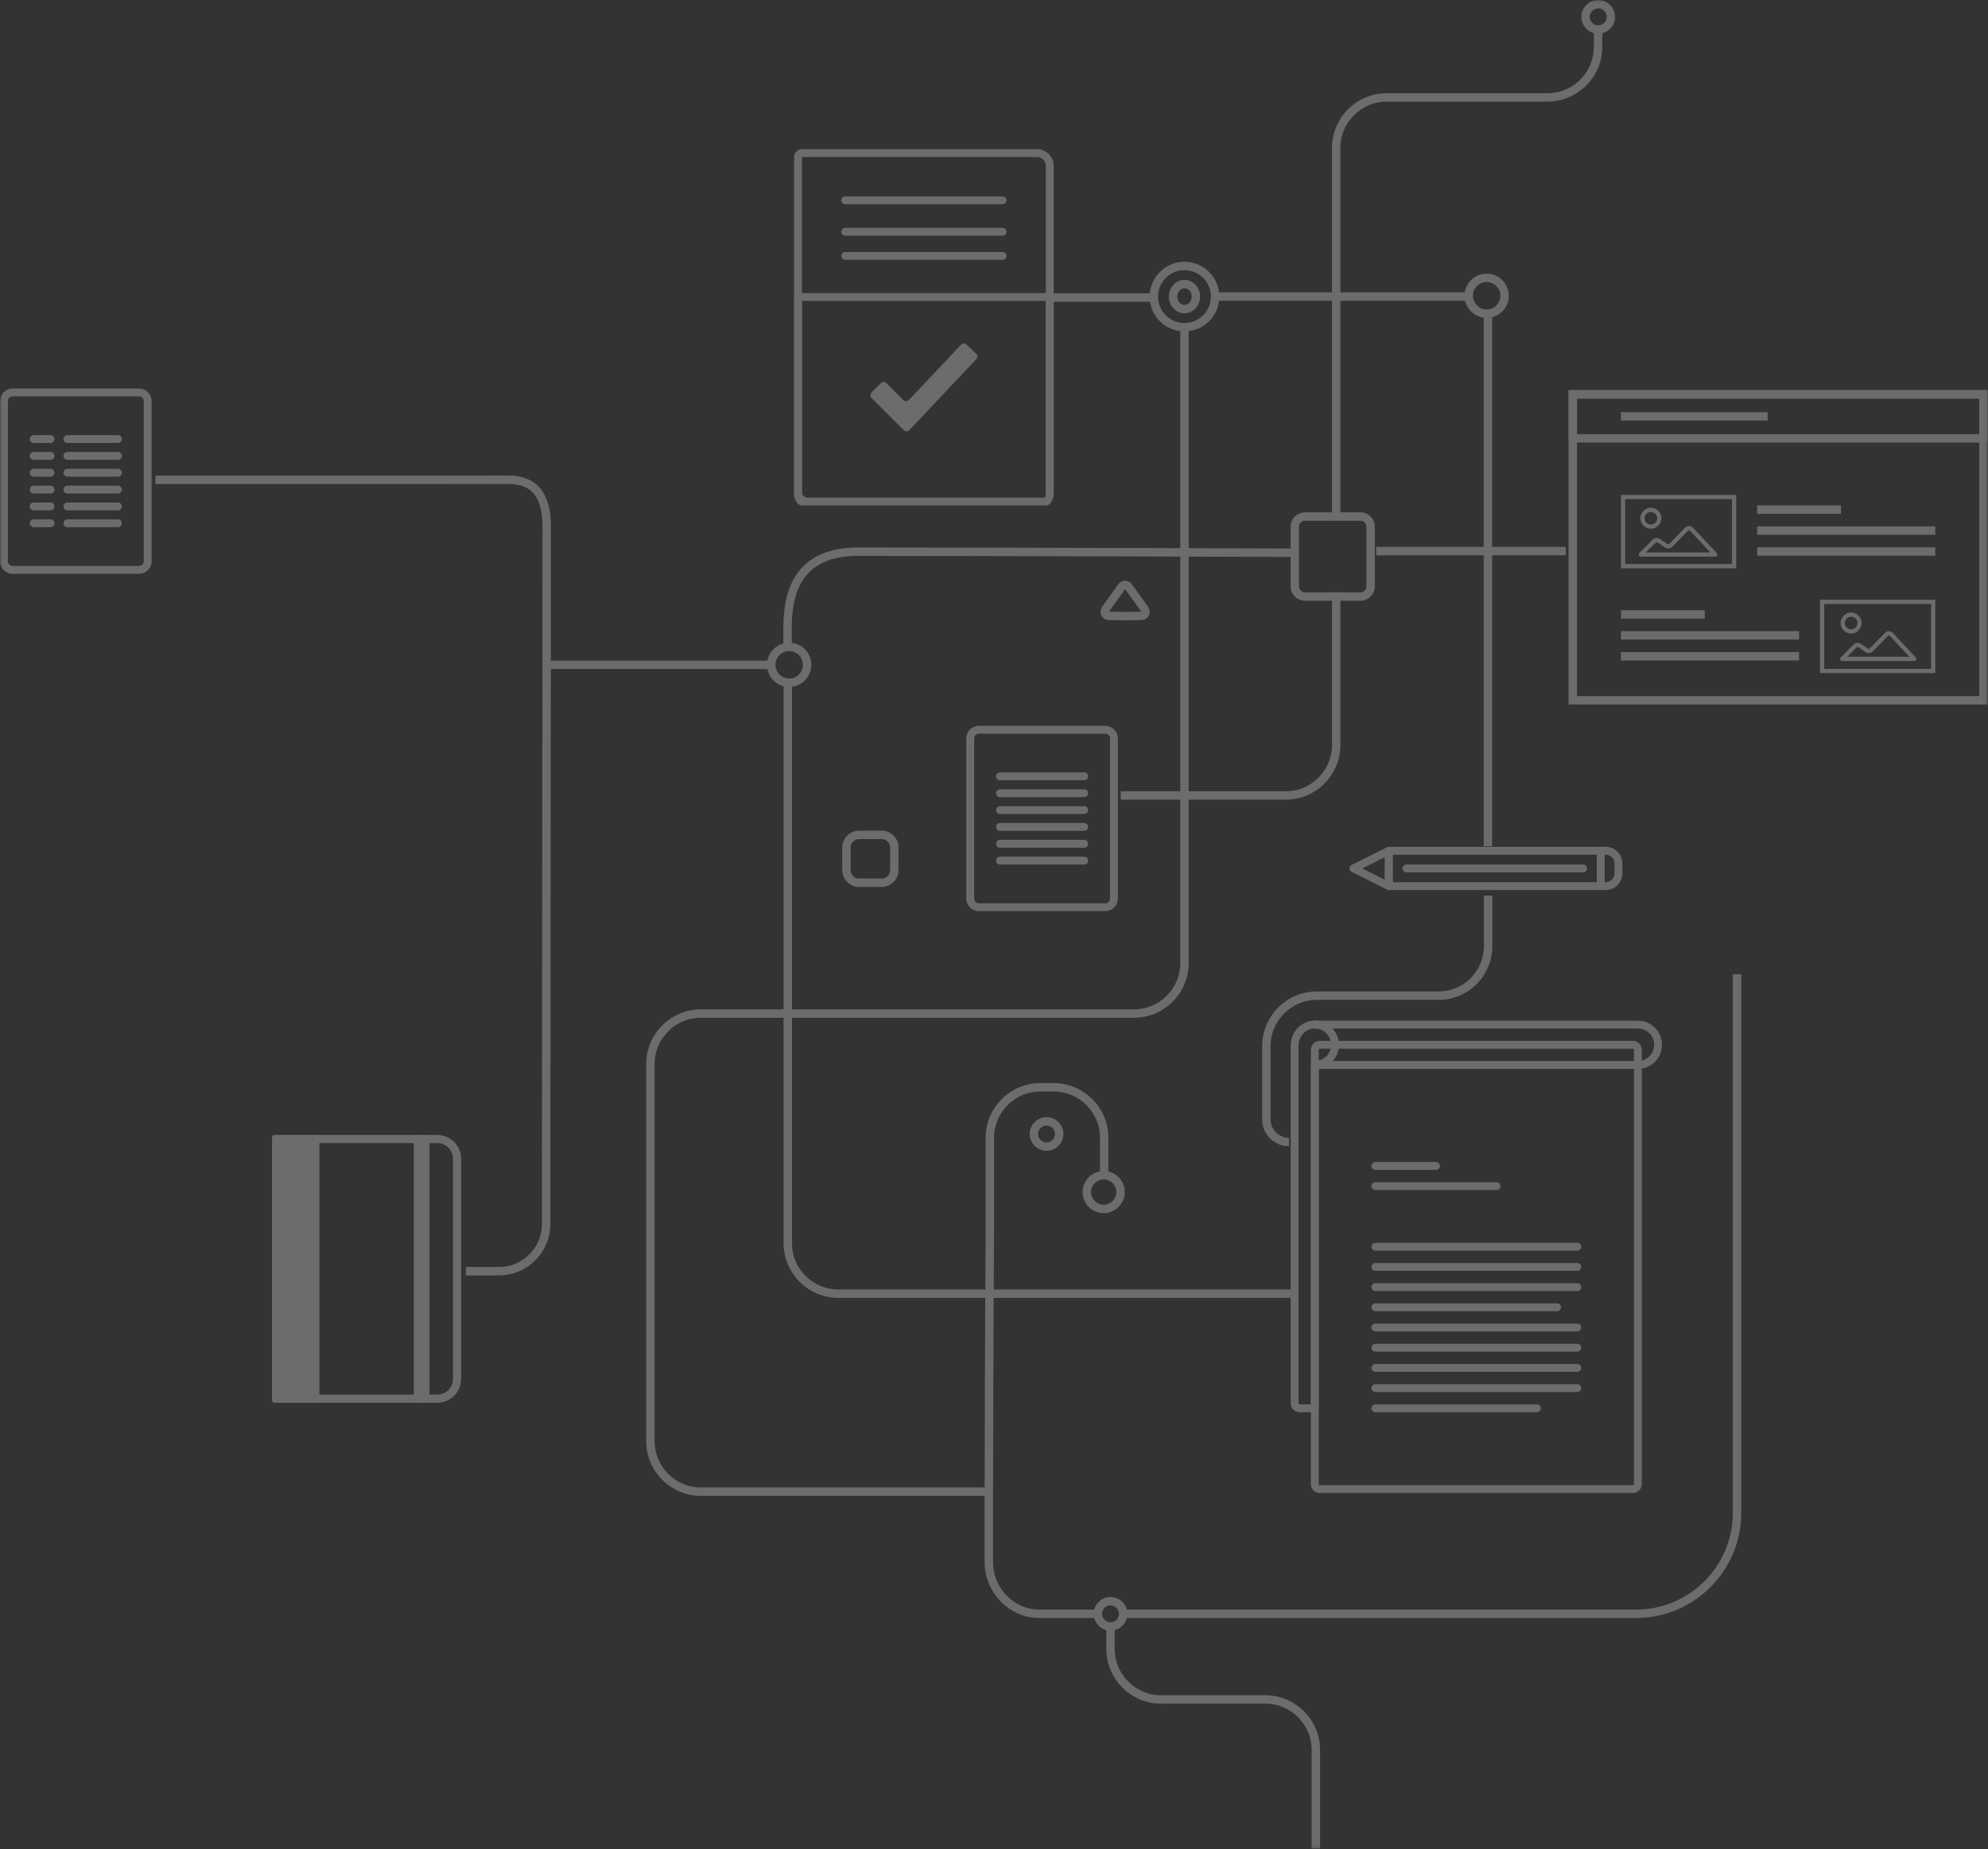 <?xml version="1.0" encoding="UTF-8"?>
<svg width="472px" height="439px" viewBox="0 0 472 439" version="1.1" xmlns="http://www.w3.org/2000/svg" xmlns:xlink="http://www.w3.org/1999/xlink">
    <rect x="0" y="0" width="472" height="439" fill="#333333" stroke="none"/>
    <!-- Generator: Sketch 49.2 (51160) - http://www.bohemiancoding.com/sketch -->
    <title>Group</title>
    <desc>Created with Sketch.</desc>
    <defs>
        <polygon id="path-1" points="0 438.875 471.918 438.875 471.918 0 0 0"></polygon>
    </defs>
    <g id="Home-page" stroke="none" stroke-width="1" fill="none" fill-rule="evenodd" opacity="0.28">
        <g id="Home-page-orange" transform="translate(-37, -255)">
            <g id="hero">
                <g id="Group-11" transform="translate(37, 255)">
                    <g id="Group">
                        <path d="M129.675,273.529 C129.675,273.529 129.803,143.236 129.803,124.973 C129.803,117.485 126.793,113.891 120.717,113.891 C118.588,113.891 99.959,113.92 99.959,113.92 L36.918,113.92" id="Stroke-1" stroke="#FEFEFE" stroke-width="2"></path>
                        <path d="M317.246,121.726 L317.246,79.292 L317.246,35.125 C317.246,28.498 322.618,23.125 329.246,23.125 L367.418,23.125 C374.045,23.125 379.418,17.753 379.418,11.125 L379.418,6.458" id="Stroke-3" stroke="#FEFEFE" stroke-width="2"></path>
                        <path d="M317.246,140.616 L317.246,176.848 C317.246,183.475 311.873,188.848 305.246,188.848 L266.084,188.848" id="Stroke-5" stroke="#FEFEFE" stroke-width="2"></path>
                        <path d="M371.737,130.84 L326.741,130.84" id="Stroke-7" stroke="#FEFEFE" stroke-width="2"></path>
                        <path d="M353.269,75.072 L353.269,200.908" id="Stroke-9" stroke="#FEFEFE" stroke-width="2"></path>
                        <path d="M348.898,70.397 L289.111,70.397" id="Stroke-11" stroke="#FEFEFE" stroke-width="2"></path>
                        <path d="M281.223,67.441 C282.724,67.441 283.94,68.771 283.94,70.411 C283.94,72.052 282.724,73.382 281.223,73.382 C279.722,73.382 278.505,72.052 278.505,70.411 C278.505,68.771 279.722,67.441 281.223,67.441 Z" id="Stroke-13" stroke="#FEFEFE" stroke-width="2"></path>
                        <path d="M281.223,63.143 C285.237,63.143 288.492,66.397 288.492,70.411 C288.492,74.425 285.237,77.68 281.223,77.68 C277.208,77.68 273.954,74.425 273.954,70.411 C273.954,66.397 277.208,63.143 281.223,63.143 Z" id="Stroke-15" stroke="#FEFEFE" stroke-width="2"></path>
                        <path d="M352.968,65.957 C355.317,65.957 357.222,67.861 357.222,70.21 C357.222,72.559 355.317,74.463 352.968,74.463 C350.618,74.463 348.714,72.559 348.714,70.21 C348.714,67.861 350.618,65.957 352.968,65.957 Z" id="Stroke-17" stroke="#FEFEFE" stroke-width="2"></path>
                        <path d="M325.418,139.213 C325.418,140.545 324.338,141.625 323.006,141.625 L309.829,141.625 C308.497,141.625 307.418,140.545 307.418,139.213 L307.418,125.036 C307.418,123.704 308.497,122.625 309.829,122.625 L323.006,122.625 C324.338,122.625 325.418,123.704 325.418,125.036 L325.418,139.213 Z" id="Stroke-19" stroke="#FEFEFE" stroke-width="2"></path>
                        <path d="M273.418,70.625 L248.418,70.625" id="Stroke-21" stroke="#FEFEFE" stroke-width="2"></path>
                        <path d="M189.435,154.112 C191.49,155.252 192.231,157.841 191.091,159.895 C189.952,161.949 187.363,162.691 185.308,161.551 C183.254,160.412 182.512,157.822 183.652,155.768 C184.791,153.714 187.381,152.972 189.435,154.112 Z" id="Stroke-23" stroke="#FEFEFE" stroke-width="2"></path>
                        <path d="M187.037,161.771 L187.037,295.125 C187.037,301.752 192.409,307.125 199.037,307.125 L306.418,307.125" id="Stroke-25" stroke="#FEFEFE" stroke-width="2"></path>
                        <path d="M307.323,131.218 C307.323,131.218 231.549,130.967 203.819,130.967 C192.45,130.967 186.994,136.895 186.994,148.863 L186.994,153.875" id="Stroke-27" stroke="#FEFEFE" stroke-width="2"></path>
                        <path d="M262.168,278.125 L262.168,270.125 C262.168,263.498 256.795,258.125 250.168,258.125 L247.02,258.125 C240.392,258.125 235.02,263.498 235.02,270.125 L235.02,291.792 C235.02,291.792 234.823,321.077 234.777,353.959 L234.777,370.875 C234.777,377.502 240.134,383.125 246.762,383.125 L260.824,383.125" id="Stroke-29" stroke="#FEFEFE" stroke-width="2"></path>
                        <path d="M248.311,119.068 L190.396,119.068 C189.885,119.068 189.47,118.011 189.47,116.708 L189.47,71.441 C189.47,70.925 189.888,70.507 190.404,70.507 L248.303,70.507 C248.819,70.507 249.237,70.925 249.237,71.441 L249.237,116.708 C249.237,118.011 248.823,119.068 248.311,119.068 Z" id="Stroke-31" stroke="#FEFEFE" stroke-width="1.868" stroke-linecap="round" stroke-linejoin="round"></path>
                        <path d="M190.403,118.523 C189.887,118.523 189.469,118.105 189.469,117.589 L189.469,37.277 C189.469,36.762 189.887,36.344 190.403,36.344 L246.236,36.344 C247.893,36.344 249.236,37.687 249.236,39.344 L249.236,117.589" id="Stroke-33" stroke="#FEFEFE" stroke-width="1.868" stroke-linecap="round" stroke-linejoin="round"></path>
                        <path d="M200.676,47.55 L238.03,47.55" id="Stroke-35" stroke="#FEFEFE" stroke-width="1.868" stroke-linecap="round" stroke-linejoin="round"></path>
                        <path d="M200.676,55.022 L238.03,55.022" id="Stroke-37" stroke="#FEFEFE" stroke-width="1.868" stroke-linecap="round" stroke-linejoin="round"></path>
                        <path d="M200.676,60.757 L238.03,60.757" id="Stroke-39" stroke="#FEFEFE" stroke-width="1.868" stroke-linecap="round" stroke-linejoin="round"></path>
                        <path d="M229.476,81.81 C229.1,81.456 228.509,81.474 228.156,81.849 L227.083,82.985 L215.811,94.944 C215.45,95.327 214.843,95.336 214.471,94.964 L211.572,92.064 L210.468,90.96 C210.103,90.596 209.512,90.596 209.147,90.96 L206.94,93.167 C206.576,93.532 206.576,94.123 206.94,94.488 L208.043,95.592 L213.439,100.987 L214.576,102.124 C214.948,102.496 215.554,102.487 215.915,102.105 L217.019,100.935 L230.715,86.41 L231.787,85.273 C232.141,84.897 232.123,84.307 231.748,83.953 L229.476,81.81 Z" id="Fill-41" fill="#FEFEFE"></path>
                        <path d="M103.841,269.478 L65.553,269.478 C65.037,269.478 64.619,269.896 64.619,270.411 L64.619,332.046 C64.619,332.562 65.037,332.981 65.553,332.981 L103.841,332.981 C106.936,332.981 109.445,330.471 109.445,327.377 L109.445,275.082 C109.445,271.986 106.936,269.478 103.841,269.478 M103.841,271.346 C105.901,271.346 107.576,273.022 107.576,275.082 L107.576,327.377 C107.576,329.437 105.901,331.113 103.841,331.113 L66.487,331.113 L66.487,271.346 L103.841,271.346" id="Fill-43" fill="#FEFEFE"></path>
                        <path d="M103.841,269.478 L65.553,269.478 C65.037,269.478 64.619,269.896 64.619,270.411 L64.619,332.046 C64.619,332.562 65.037,332.981 65.553,332.981 L103.841,332.981 C106.936,332.981 109.445,330.471 109.445,327.377 L109.445,275.082 C109.445,271.986 106.936,269.478 103.841,269.478 M103.841,271.346 C105.901,271.346 107.576,273.022 107.576,275.082 L107.576,327.377 C107.576,329.437 105.901,331.113 103.841,331.113 L66.487,331.113 L66.487,271.346 L103.841,271.346" id="Fill-45" fill="#FEFEFE"></path>
                        <path d="M75.65,332.981 L64.794,332.981 C64.698,332.981 64.62,332.562 64.62,332.046 L64.62,270.411 C64.62,269.896 64.698,269.478 64.794,269.478 L75.65,269.478 C75.748,269.478 75.826,269.896 75.826,270.411 L75.826,332.046 C75.826,332.562 75.748,332.981 75.65,332.981" id="Fill-47" fill="#FEFEFE"></path>
                        <mask id="mask-2" fill="white">
                            <use xlink:href="#path-1"></use>
                        </mask>
                        <g id="Clip-50"></g>
                        <path d="M98.239,332.981 L101.974,332.981 L101.974,269.478 L98.239,269.478 L98.239,332.981 Z M100.106,271.346 L100.106,331.112 L100.106,271.346 Z" id="Fill-49" fill="#FEFEFE" mask="url(#mask-2)"></path>
                        <path d="M129.671,273.213 L129.671,290.583 C129.671,296.773 124.653,301.789 118.464,301.789 L110.62,301.789" id="Stroke-51" stroke="#FEFEFE" stroke-width="2" mask="url(#mask-2)"></path>
                        <polygon id="Stroke-52" stroke="#FEFEFE" stroke-width="1.868" stroke-linecap="round" stroke-linejoin="round" mask="url(#mask-2)" points="329.731 210.363 380.054 210.363 380.054 201.975 329.731 201.975"></polygon>
                        <polygon id="Stroke-53" stroke="#FEFEFE" stroke-width="1.868" stroke-linecap="round" stroke-linejoin="round" mask="url(#mask-2)" points="329.731 201.975 321.343 206.168 329.731 210.363"></polygon>
                        <path d="M375.861,206.168 L333.923,206.168" id="Stroke-54" stroke="#FEFEFE" stroke-width="1.868" stroke-linecap="round" stroke-linejoin="round" mask="url(#mask-2)"></path>
                        <path d="M384.248,207.362 L384.248,204.974 C384.248,203.318 382.904,201.974 381.248,201.974 L380.054,201.974 L380.054,210.362 L381.248,210.362 C382.904,210.362 384.248,209.018 384.248,207.362 Z" id="Stroke-55" stroke="#FEFEFE" stroke-width="1.868" stroke-linecap="round" stroke-linejoin="round" mask="url(#mask-2)"></path>
                        <path d="M33,92.228 L3,92.228 C1.343,92.228 0,93.571 0,95.228 L0,133.228 C0,134.885 1.343,136.228 3,136.228 L33,136.228 C34.656,136.228 36,134.885 36,133.228 L36,95.228 C36,93.571 34.656,92.228 33,92.228 M33,94.096 C33.624,94.096 34.132,94.603 34.132,95.228 L34.132,133.228 C34.132,133.852 33.624,134.36 33,134.36 L3,134.36 C2.375,134.36 1.867,133.852 1.867,133.228 L1.867,95.228 C1.867,94.603 2.375,94.096 3,94.096 L33,94.096" id="Fill-56" fill="#FEFEFE" mask="url(#mask-2)"></path>
                        <path d="M16,120.228 L28,120.228" id="Stroke-57" stroke="#FEFEFE" stroke-width="1.868" stroke-linecap="round" stroke-linejoin="round" mask="url(#mask-2)"></path>
                        <path d="M16,116.228 L28,116.228" id="Stroke-58" stroke="#FEFEFE" stroke-width="1.868" stroke-linecap="round" stroke-linejoin="round" mask="url(#mask-2)"></path>
                        <path d="M16,124.228 L28,124.228" id="Stroke-59" stroke="#FEFEFE" stroke-width="1.868" stroke-linecap="round" stroke-linejoin="round" mask="url(#mask-2)"></path>
                        <path d="M16,108.228 L28,108.228" id="Stroke-60" stroke="#FEFEFE" stroke-width="1.868" stroke-linecap="round" stroke-linejoin="round" mask="url(#mask-2)"></path>
                        <path d="M16,104.228 L28,104.228" id="Stroke-61" stroke="#FEFEFE" stroke-width="1.868" stroke-linecap="round" stroke-linejoin="round" mask="url(#mask-2)"></path>
                        <path d="M16,112.228 L28,112.228" id="Stroke-62" stroke="#FEFEFE" stroke-width="1.868" stroke-linecap="round" stroke-linejoin="round" mask="url(#mask-2)"></path>
                        <path d="M8,120.228 L12,120.228" id="Stroke-63" stroke="#FEFEFE" stroke-width="1.868" stroke-linecap="round" stroke-linejoin="round" mask="url(#mask-2)"></path>
                        <path d="M8,116.228 L12,116.228" id="Stroke-64" stroke="#FEFEFE" stroke-width="1.868" stroke-linecap="round" stroke-linejoin="round" mask="url(#mask-2)"></path>
                        <path d="M8,124.228 L12,124.228" id="Stroke-65" stroke="#FEFEFE" stroke-width="1.868" stroke-linecap="round" stroke-linejoin="round" mask="url(#mask-2)"></path>
                        <path d="M8,108.228 L12,108.228" id="Stroke-66" stroke="#FEFEFE" stroke-width="1.868" stroke-linecap="round" stroke-linejoin="round" mask="url(#mask-2)"></path>
                        <path d="M8,104.228 L12,104.228" id="Stroke-67" stroke="#FEFEFE" stroke-width="1.868" stroke-linecap="round" stroke-linejoin="round" mask="url(#mask-2)"></path>
                        <path d="M8,112.228 L12,112.228" id="Stroke-68" stroke="#FEFEFE" stroke-width="1.868" stroke-linecap="round" stroke-linejoin="round" mask="url(#mask-2)"></path>
                        <path d="M262.418,172.31 L232.418,172.31 C230.761,172.31 229.418,173.654 229.418,175.31 L229.418,213.31 C229.418,214.968 230.761,216.31 232.418,216.31 L262.418,216.31 C264.074,216.31 265.418,214.968 265.418,213.31 L265.418,175.31 C265.418,173.654 264.074,172.31 262.418,172.31 M262.418,174.179 C263.042,174.179 263.55,174.685 263.55,175.31 L263.55,213.31 C263.55,213.935 263.042,214.444 262.418,214.444 L232.418,214.444 C231.793,214.444 231.285,213.935 231.285,213.31 L231.285,175.31 C231.285,174.685 231.793,174.179 232.418,174.179 L262.418,174.179" id="Fill-69" fill="#FEFEFE" mask="url(#mask-2)"></path>
                        <path d="M237.418,200.31 L257.418,200.31" id="Stroke-70" stroke="#FEFEFE" stroke-width="1.868" stroke-linecap="round" stroke-linejoin="round" mask="url(#mask-2)"></path>
                        <path d="M237.418,196.31 L257.418,196.31" id="Stroke-71" stroke="#FEFEFE" stroke-width="1.868" stroke-linecap="round" stroke-linejoin="round" mask="url(#mask-2)"></path>
                        <path d="M237.418,204.31 L257.418,204.31" id="Stroke-72" stroke="#FEFEFE" stroke-width="1.868" stroke-linecap="round" stroke-linejoin="round" mask="url(#mask-2)"></path>
                        <path d="M237.418,188.31 L257.418,188.31" id="Stroke-73" stroke="#FEFEFE" stroke-width="1.868" stroke-linecap="round" stroke-linejoin="round" mask="url(#mask-2)"></path>
                        <path d="M237.418,184.31 L257.418,184.31" id="Stroke-74" stroke="#FEFEFE" stroke-width="1.868" stroke-linecap="round" stroke-linejoin="round" mask="url(#mask-2)"></path>
                        <path d="M237.418,192.31 L257.418,192.31" id="Stroke-75" stroke="#FEFEFE" stroke-width="1.868" stroke-linecap="round" stroke-linejoin="round" mask="url(#mask-2)"></path>
                        <path d="M387.677,353.511 L313.364,353.511 C312.701,353.511 312.164,352.974 312.164,352.312 L312.164,249.232 C312.164,248.57 312.701,248.033 313.364,248.033 L387.677,248.033 C388.339,248.033 388.875,248.57 388.875,249.232 L388.875,352.312 C388.875,352.974 388.339,353.511 387.677,353.511 Z" id="Stroke-76" stroke="#FEFEFE" stroke-width="1.868" stroke-linecap="round" stroke-linejoin="round" mask="url(#mask-2)"></path>
                        <path d="M326.548,281.594 L355.315,281.594" id="Stroke-77" stroke="#FEFEFE" stroke-width="1.868" stroke-linecap="round" stroke-linejoin="round" mask="url(#mask-2)"></path>
                        <path d="M326.548,276.8 L340.931,276.8" id="Stroke-78" stroke="#FEFEFE" stroke-width="1.868" stroke-linecap="round" stroke-linejoin="round" mask="url(#mask-2)"></path>
                        <path d="M326.548,295.978 L374.492,295.978" id="Stroke-79" stroke="#FEFEFE" stroke-width="1.868" stroke-linecap="round" stroke-linejoin="round" mask="url(#mask-2)"></path>
                        <path d="M326.548,300.772 L374.492,300.772" id="Stroke-80" stroke="#FEFEFE" stroke-width="1.868" stroke-linecap="round" stroke-linejoin="round" mask="url(#mask-2)"></path>
                        <path d="M326.548,305.566 L374.492,305.566" id="Stroke-81" stroke="#FEFEFE" stroke-width="1.868" stroke-linecap="round" stroke-linejoin="round" mask="url(#mask-2)"></path>
                        <path d="M326.548,310.36 L369.697,310.36" id="Stroke-82" stroke="#FEFEFE" stroke-width="1.868" stroke-linecap="round" stroke-linejoin="round" mask="url(#mask-2)"></path>
                        <path d="M326.548,315.155 L374.492,315.155" id="Stroke-83" stroke="#FEFEFE" stroke-width="1.868" stroke-linecap="round" stroke-linejoin="round" mask="url(#mask-2)"></path>
                        <path d="M326.548,319.949 L374.492,319.949" id="Stroke-84" stroke="#FEFEFE" stroke-width="1.868" stroke-linecap="round" stroke-linejoin="round" mask="url(#mask-2)"></path>
                        <path d="M326.548,324.744 L374.492,324.744" id="Stroke-85" stroke="#FEFEFE" stroke-width="1.868" stroke-linecap="round" stroke-linejoin="round" mask="url(#mask-2)"></path>
                        <path d="M326.548,329.538 L374.492,329.538" id="Stroke-86" stroke="#FEFEFE" stroke-width="1.868" stroke-linecap="round" stroke-linejoin="round" mask="url(#mask-2)"></path>
                        <path d="M326.548,334.333 L364.903,334.333" id="Stroke-87" stroke="#FEFEFE" stroke-width="1.868" stroke-linecap="round" stroke-linejoin="round" mask="url(#mask-2)"></path>
                        <path d="M312.164,252.827 L388.875,252.827 C391.523,252.827 393.67,250.681 393.67,248.033 C393.67,245.385 391.523,243.238 388.875,243.238 L384.081,243.238 L312.164,243.238" id="Stroke-88" stroke="#FEFEFE" stroke-width="1.868" stroke-linecap="round" stroke-linejoin="round" mask="url(#mask-2)"></path>
                        <path d="M312.164,334.333 L308.568,334.333 C307.906,334.333 307.37,333.796 307.37,333.134 L307.37,248.239 C307.37,245.735 309.2,243.499 311.693,243.261 C314.553,242.988 316.959,245.229 316.959,248.033 C316.959,250.34 315.329,252.267 313.158,252.724 C312.589,252.845 312.164,253.317 312.164,253.9 L312.164,334.333 Z" id="Stroke-89" stroke="#FEFEFE" stroke-width="1.868" stroke-linecap="round" stroke-linejoin="round" mask="url(#mask-2)"></path>
                        <path d="M353.314,212.625 L353.314,224.625 C353.314,231.114 348.053,236.375 341.564,236.375 L336.606,236.375 L312.668,236.375 C306.041,236.375 300.668,241.748 300.668,248.375 L300.668,265.75 C300.668,268.719 303.075,271.125 306.043,271.125" id="Stroke-90" stroke="#FEFEFE" stroke-width="2" mask="url(#mask-2)"></path>
                        <path d="M372.418,167.25 L471.918,167.25 L471.918,92.625 L372.418,92.625 L372.418,167.25 Z M374.418,165.25 L469.918,165.25 L469.918,94.625 L374.418,94.625 L374.418,165.25 Z" id="Fill-91" fill="#FEFEFE" mask="url(#mask-2)"></path>
                        <path d="M372.418,105.063 L471.918,105.063 L471.918,92.625 L372.418,92.625 L372.418,105.063 Z M374.418,103.063 L469.918,103.063 L469.918,94.625 L374.418,94.625 L374.418,103.063 Z" id="Fill-92" fill="#FEFEFE" mask="url(#mask-2)"></path>
                        <path d="M384.856,134.913 L412.218,134.913 L412.218,117.5 L384.856,117.5 L384.856,134.913 Z M385.856,133.913 L411.218,133.913 L411.218,118.5 L385.856,118.5 L385.856,133.913 Z" id="Fill-93" fill="#FEFEFE" mask="url(#mask-2)"></path>
                        <path d="M391.96,125.026 C393.061,125.026 393.953,124.133 393.953,123.032 C393.953,121.932 393.061,121.039 391.96,121.039 C390.859,121.039 389.967,121.932 389.967,123.032 C389.967,124.133 390.859,125.026 391.96,125.026 Z" id="Stroke-94" stroke="#FEFEFE" stroke-linecap="round" stroke-linejoin="round" mask="url(#mask-2)"></path>
                        <path d="M400.417,125.639 L396.673,129.478 C396.392,129.766 395.944,129.811 395.612,129.584 L393.807,128.353 C393.478,128.129 393.035,128.17 392.753,128.452 L389.554,131.652 L395.45,131.652 L399.872,131.652 L407.242,131.652 L401.615,125.651 C401.292,125.306 400.746,125.301 400.417,125.639 Z" id="Stroke-95" stroke="#FEFEFE" stroke-linecap="round" stroke-linejoin="round" mask="url(#mask-2)"></path>
                        <polygon id="Fill-96" fill="#FEFEFE" mask="url(#mask-2)" points="417.193 126.953 459.481 126.953 459.481 124.963 417.193 124.963"></polygon>
                        <polygon id="Fill-97" fill="#FEFEFE" mask="url(#mask-2)" points="417.193 131.928 459.481 131.928 459.481 129.938 417.193 129.938"></polygon>
                        <polygon id="Fill-98" fill="#FEFEFE" mask="url(#mask-2)" points="417.193 121.978 437.093 121.978 437.093 119.988 417.193 119.988"></polygon>
                        <path d="M432.118,159.788 L459.481,159.788 L459.481,142.375 L432.118,142.375 L432.118,159.788 Z M433.118,158.788 L458.481,158.788 L458.481,143.375 L433.118,143.375 L433.118,158.788 Z" id="Fill-99" fill="#FEFEFE" mask="url(#mask-2)"></path>
                        <path d="M439.499,149.901 C440.6,149.901 441.492,149.008 441.492,147.907 C441.492,146.807 440.6,145.914 439.499,145.914 C438.398,145.914 437.506,146.807 437.506,147.907 C437.506,149.008 438.398,149.901 439.499,149.901 Z" id="Stroke-100" stroke="#FEFEFE" stroke-linecap="round" stroke-linejoin="round" mask="url(#mask-2)"></path>
                        <path d="M447.893,150.603 L444.266,154.322 C443.994,154.602 443.561,154.645 443.239,154.425 L441.49,153.233 C441.17,153.016 440.742,153.055 440.469,153.328 L437.37,156.429 L443.081,156.429 L447.366,156.429 L454.505,156.429 L449.054,150.614 C448.741,150.281 448.212,150.275 447.893,150.603 Z" id="Stroke-101" stroke="#FEFEFE" stroke-linecap="round" stroke-linejoin="round" mask="url(#mask-2)"></path>
                        <polygon id="Fill-102" fill="#FEFEFE" mask="url(#mask-2)" points="384.856 151.828 427.143 151.828 427.143 149.838 384.856 149.838"></polygon>
                        <polygon id="Fill-103" fill="#FEFEFE" mask="url(#mask-2)" points="384.856 156.803 427.143 156.803 427.143 154.813 384.856 154.813"></polygon>
                        <polygon id="Fill-104" fill="#FEFEFE" mask="url(#mask-2)" points="384.856 146.853 404.755 146.853 404.755 144.863 384.856 144.863"></polygon>
                        <polygon id="Fill-105" fill="#FEFEFE" mask="url(#mask-2)" points="384.856 99.839 419.68 99.839 419.68 97.849 384.856 97.849"></polygon>
                        <path d="M266.043,283 C266.043,285.209 264.252,287 262.043,287 C259.833,287 258.043,285.209 258.043,283 C258.043,280.791 259.833,279 262.043,279 C264.252,279 266.043,280.791 266.043,283 Z" id="Stroke-106" stroke="#FEFEFE" stroke-width="2" mask="url(#mask-2)"></path>
                        <path d="M266.668,383.125 C266.668,384.782 265.324,386.125 263.668,386.125 C262.011,386.125 260.668,384.782 260.668,383.125 C260.668,381.468 262.011,380.125 263.668,380.125 C265.324,380.125 266.668,381.468 266.668,383.125 Z" id="Stroke-107" stroke="#FEFEFE" stroke-width="2" mask="url(#mask-2)"></path>
                        <path d="M266.668,383.125 L388.418,383.125 C401.673,383.125 412.418,372.38 412.418,359.125 L412.418,231.292" id="Stroke-108" stroke="#FEFEFE" stroke-width="2" mask="url(#mask-2)"></path>
                        <path d="M263.668,386.125 L263.668,391.458 C263.668,398.086 269.04,403.458 275.668,403.458 L300.418,403.458 C307.045,403.458 312.418,408.831 312.418,415.458 L312.418,423.625 L312.418,438.875" id="Stroke-109" stroke="#FEFEFE" stroke-width="2" mask="url(#mask-2)"></path>
                        <path d="M209.333,209.56 L203.971,209.56 C202.313,209.56 200.971,208.217 200.971,206.56 L200.971,201.198 C200.971,199.54 202.313,198.198 203.971,198.198 L209.333,198.198 C210.989,198.198 212.333,199.54 212.333,201.198 L212.333,206.56 C212.333,208.217 210.989,209.56 209.333,209.56 Z" id="Stroke-110" stroke="#FEFEFE" stroke-width="2" stroke-linecap="round" mask="url(#mask-2)"></path>
                        <path d="M271.774,144.634 C272.245,145.291 271.784,146.206 270.976,146.217 L267.128,146.27 L263.283,146.217 C262.474,146.206 262.012,145.291 262.483,144.634 L266.315,139.289 C266.714,138.733 267.543,138.733 267.942,139.289 L271.774,144.634 Z" id="Stroke-111" stroke="#FEFEFE" stroke-width="2" stroke-linecap="round" mask="url(#mask-2)"></path>
                        <path d="M251.477,269.211 C251.477,270.868 250.133,272.211 248.477,272.211 C246.82,272.211 245.477,270.868 245.477,269.211 C245.477,267.554 246.82,266.211 248.477,266.211 C250.133,266.211 251.477,267.554 251.477,269.211 Z" id="Stroke-112" stroke="#FEFEFE" stroke-width="2" stroke-linecap="round" mask="url(#mask-2)"></path>
                        <path d="M183.371,157.832 L129.418,157.832" id="Stroke-113" stroke="#FEFEFE" stroke-width="2" mask="url(#mask-2)"></path>
                        <path d="M281.223,77.68 L281.223,228.625 C281.223,235.252 275.85,240.625 269.223,240.625 L166.418,240.625 C159.79,240.625 154.418,245.998 154.418,252.625 L154.418,342.125 C154.418,348.752 159.79,354.125 166.418,354.125 L234.778,354.125" id="Stroke-114" stroke="#FEFEFE" stroke-width="2" mask="url(#mask-2)"></path>
                        <path d="M382.459,4 C382.459,5.657 381.116,7 379.459,7 C377.803,7 376.459,5.657 376.459,4 C376.459,2.343 377.803,1 379.459,1 C381.116,1 382.459,2.343 382.459,4 Z" id="Stroke-115" stroke="#FEFEFE" stroke-width="2" mask="url(#mask-2)"></path>
                    </g>
                </g>
            </g>
        </g>
    </g>
</svg>